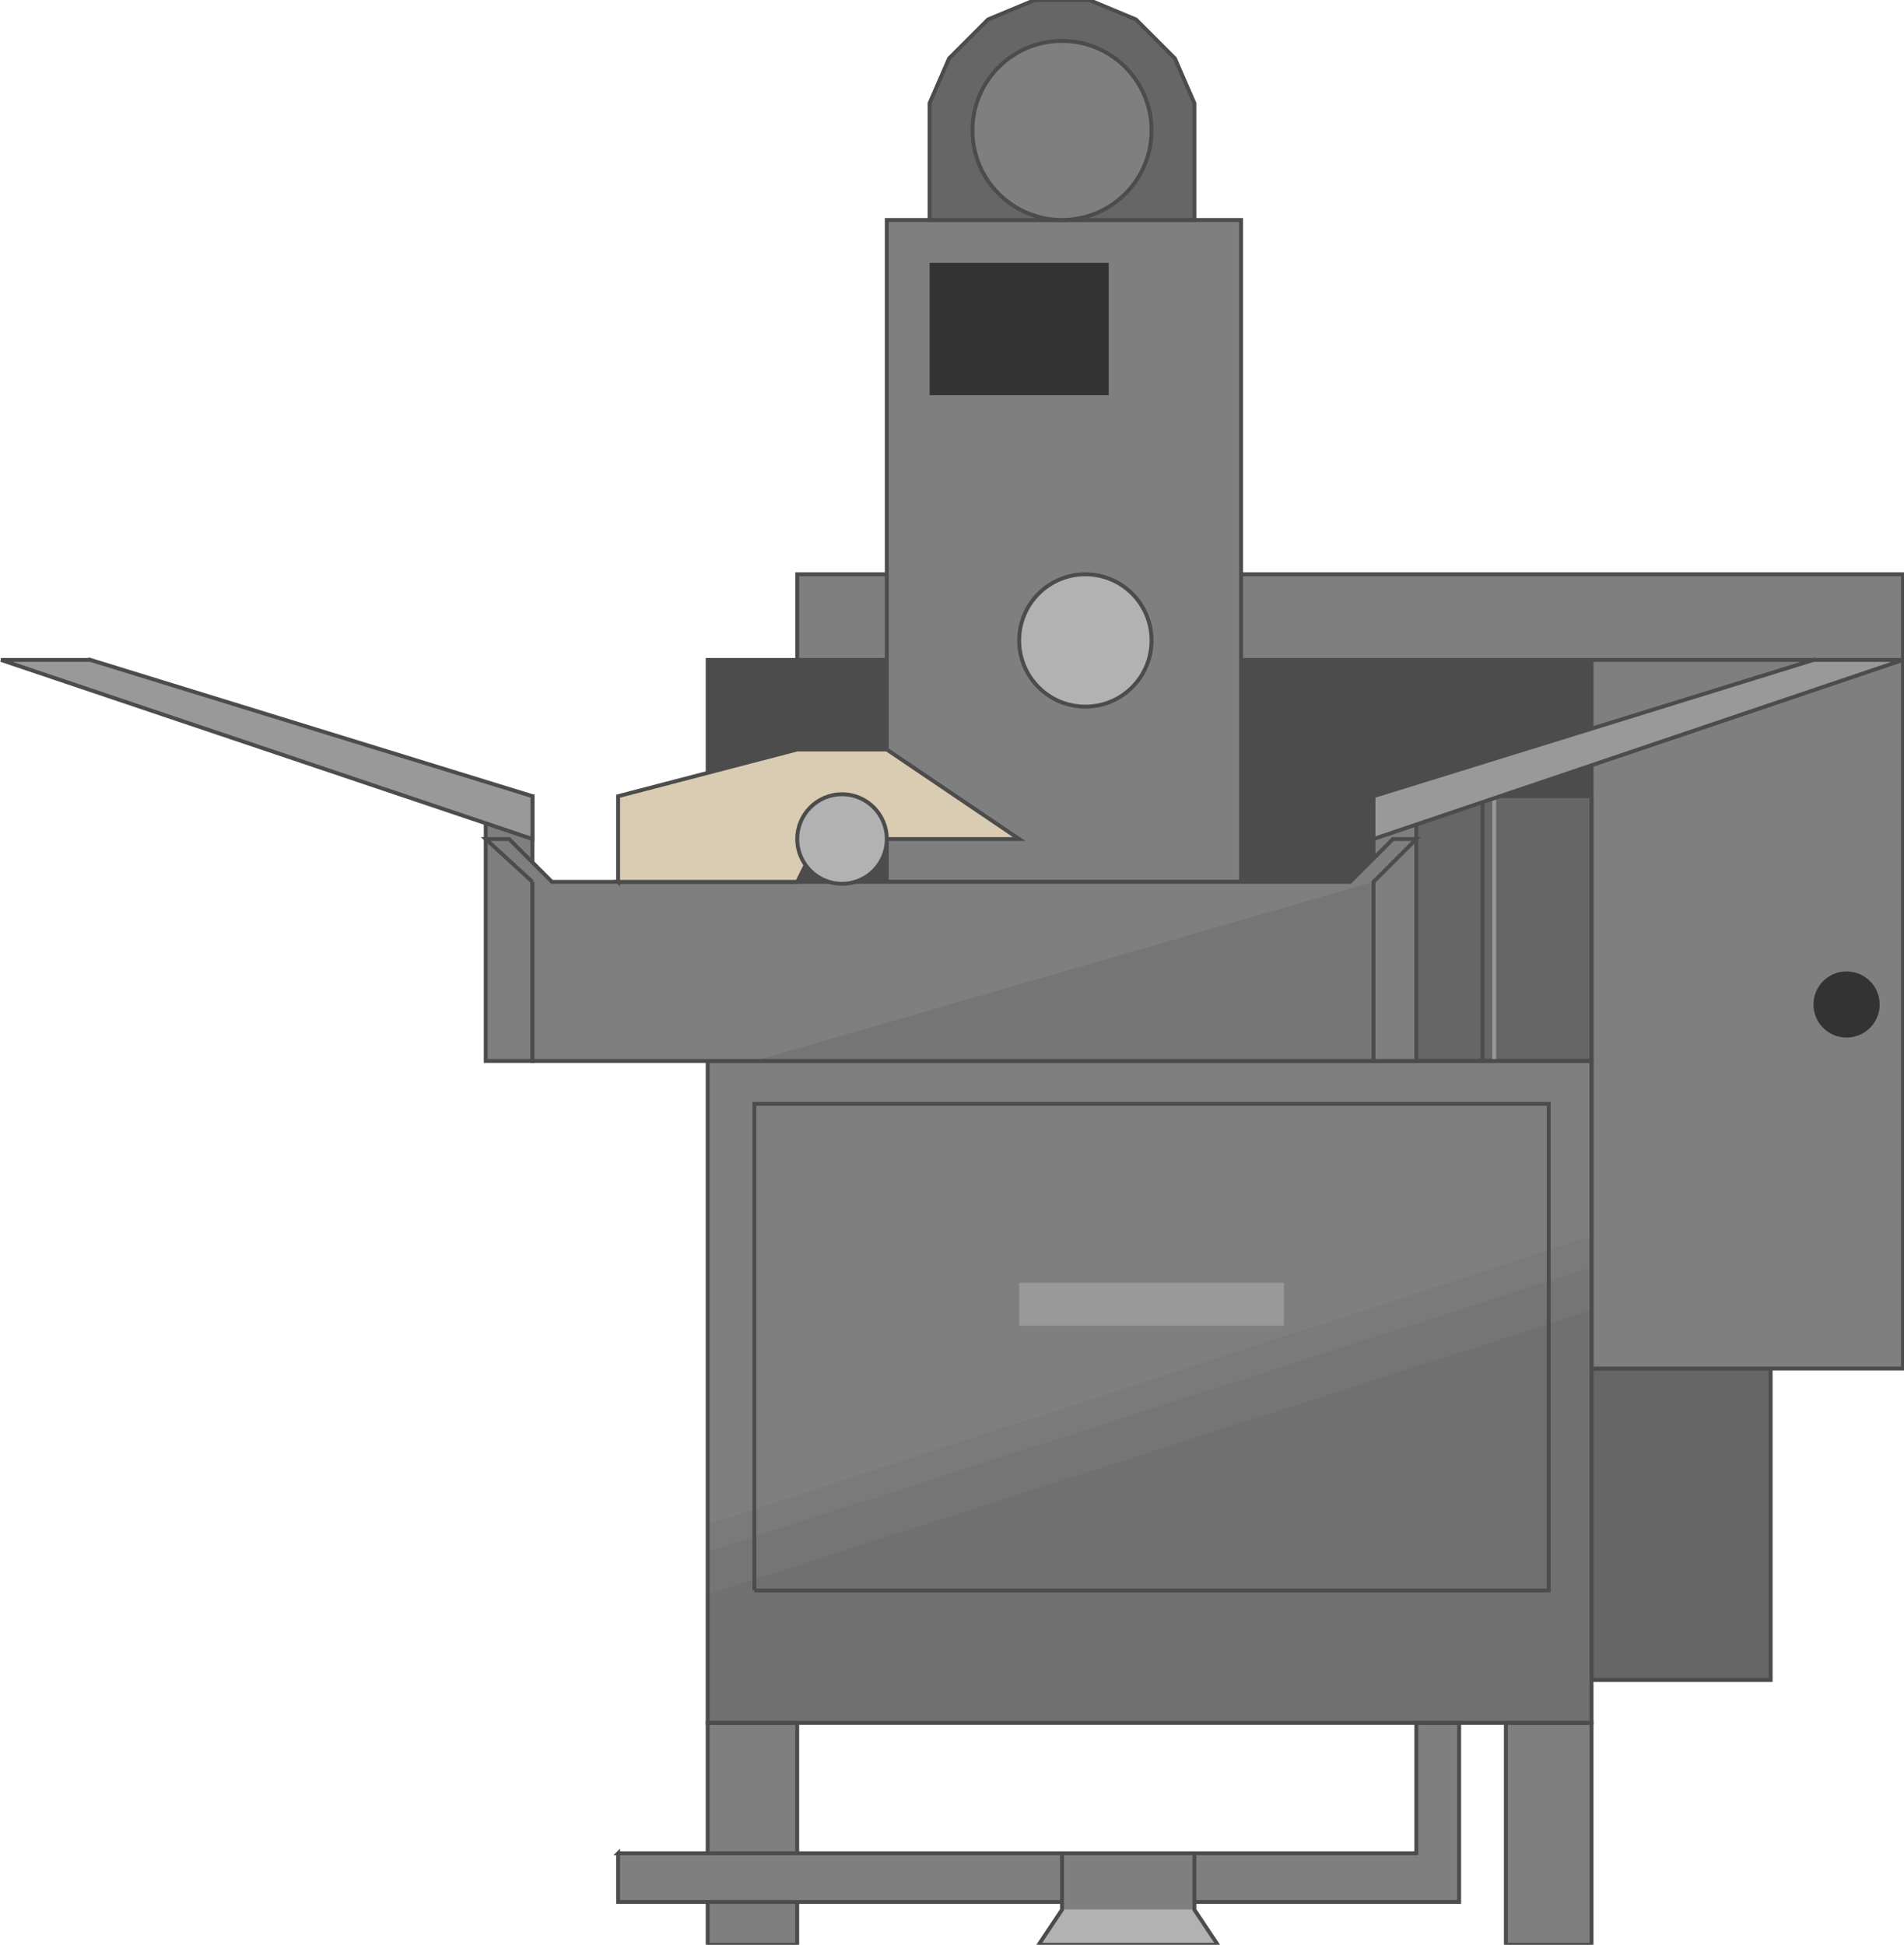 <!DOCTYPE svg PUBLIC "-//W3C//DTD SVG 20000303 Stylable//EN" "http://www.w3.org/TR/2000/03/WD-SVG-20000303/DTD/svg-20000303-stylable.dtd"><svg xmlns="http://www.w3.org/2000/svg" width="978px" height="999px" viewBox="0 0 977 999"><path style="fill:#7f7f7f;stroke:#4c4c4c;stroke-width:2" d="M249,409 l24,0 0,136 -24,0 0,-136z" /><path style="fill:#7f7f7f" d="M363,545 l454,0 0,340 -454,0 0,-340z" /><path style="fill:#7a7a7a" d="M363,783 l454,-148 0,250 -454,0 0,-102z" /><path style="fill:#757575" d="M363,797 l454,-146 0,234 -454,0 0,-88z" /><path style="fill:#707070" d="M363,819 l454,-146 0,212 -454,0 0,-66z" /><path style="fill:#4c4c4c;stroke:#4c4c4c;stroke-width:2" d="M363,339 l454,0 0,114 -454,0 0,-114z" /><path style="fill:#666;stroke:#4c4c4c;stroke-width:2" d="M817,703 l92,0 0,160 -92,0 0,-160z" /><path style="fill:#7f7f7f;stroke:#4c4c4c;stroke-width:2" d="M409,295 l568,0 0,44 -568,0 0,-44z" /><path style="fill:#666" d="M705,545 l112,0 0,-136 -112,0 0,136z" /><path style="fill:#7f7f7f;stroke:#4c4c4c;stroke-width:2" d="M817,703 l160,0 0,-364 -160,0 0,364z" /><path style="fill:#7f7f7f;stroke:#4c4c4c;stroke-width:2" d="M773,885 l44,0 0,114 -44,0 0,-114z" /><path style="fill:#7f7f7f;stroke:#4c4c4c;stroke-width:2" d="M363,885 l46,0 0,114 -46,0 0,-114z" /><path style="fill:none;stroke:#4c4c4c;stroke-width:2" d="M387,817 l408,0 0,-250 -408,0 0,250" /><path style="fill:#7f7f7f;stroke:#4c4c4c;stroke-width:2" d="M317,952 l410,0 0,-67 22,0 0,92 -432,0 0,-25z" /><path style="fill:#b2b2b2" d="M545,981 l68,0 12,18 -92,0 12,-18z" /><path style="fill:none;stroke:#4c4c4c;stroke-width:2" d="M363,545 l454,0 0,340 -454,0 0,-340" /><path style="fill:none;stroke:#4c4c4c;stroke-width:2" d="M761,545 l0,-136" /><path style="fill:none;stroke:#999;stroke-width:2" d="M767,545 l0,-136" /><path style="fill:none;stroke:#4c4c4c;stroke-width:2" d="M705,545 l112,0 0,-136 -112,0 0,136" /><path style="fill:#999" d="M523,681 l136,0 0,-22 -136,0 0,22z" /><path style="fill:#7f7f7f;stroke:#4c4c4c;stroke-width:2" d="M455,113 l182,0 0,340 -182,0 0,-340z" /><path style="fill:#999;stroke:#4c4c4c;stroke-width:2" d="M46,339 l-46,0 273,92 0,-22 -227,-70z" /><path style="fill:#7f7f7f;stroke:#4c4c4c;stroke-width:2" d="M705,409 l22,0 0,136 -22,0 0,-136z" /><path style="fill:#7f7f7f" d="M273,453 l-24,-22 12,0 22,22 410,0 22,-22 12,0 -22,22 0,92 -432,0 0,-92z" /><path style="fill:#757575" d="M705,453 l0,92 -318,0 318,-92z" /><path style="fill:none;stroke:#4c4c4c;stroke-width:2" d="M273,453 l-24,-22 12,0 22,22 410,0 22,-22 12,0 -22,22 0,92 -432,0 0,-92" /><path style="fill:#999;stroke:#4c4c4c;stroke-width:2" d="M931,339 l46,0 -272,92 0,-22 226,-70z" /><path style="fill:#666;stroke:#4c4c4c;stroke-width:2" d="M477,113 l0,-60 10,-23 20,-20 24,-10 28,0 24,10 20,20 10,23 0,60 -136,0z" /><circle style="fill:#7f7f7f;stroke:#4c4c4c;stroke-width:2" cx="545" cy="67" r="46" /><path style="fill:#d9ccb3;stroke:#4c4c4c;stroke-width:2" d="M317,453 l0,-44 92,-24 46,0 68,46 -68,0 -24,-22 -22,44 -92,0z" /><circle style="fill:#b2b2b2;stroke:#4c4c4c;stroke-width:2" cx="432" cy="431" r="23" /><circle style="fill:#b2b2b2;stroke:#4c4c4c;stroke-width:2" cx="557" cy="329" r="34" /><path style="fill:#333" d="M477,135 l92,0 0,68 -92,0 0,-68z" /><path style="fill:#7f7f7f" d="M545,952 l68,0 0,29 -68,0 0,-29z" /><path style="fill:none;stroke:#4c4c4c;stroke-width:2" d="M545,952 l68,0 0,29 12,18 -92,0 12,-18 0,-29" /><circle style="fill:#333" cx="948" cy="516" r="17" /></svg>